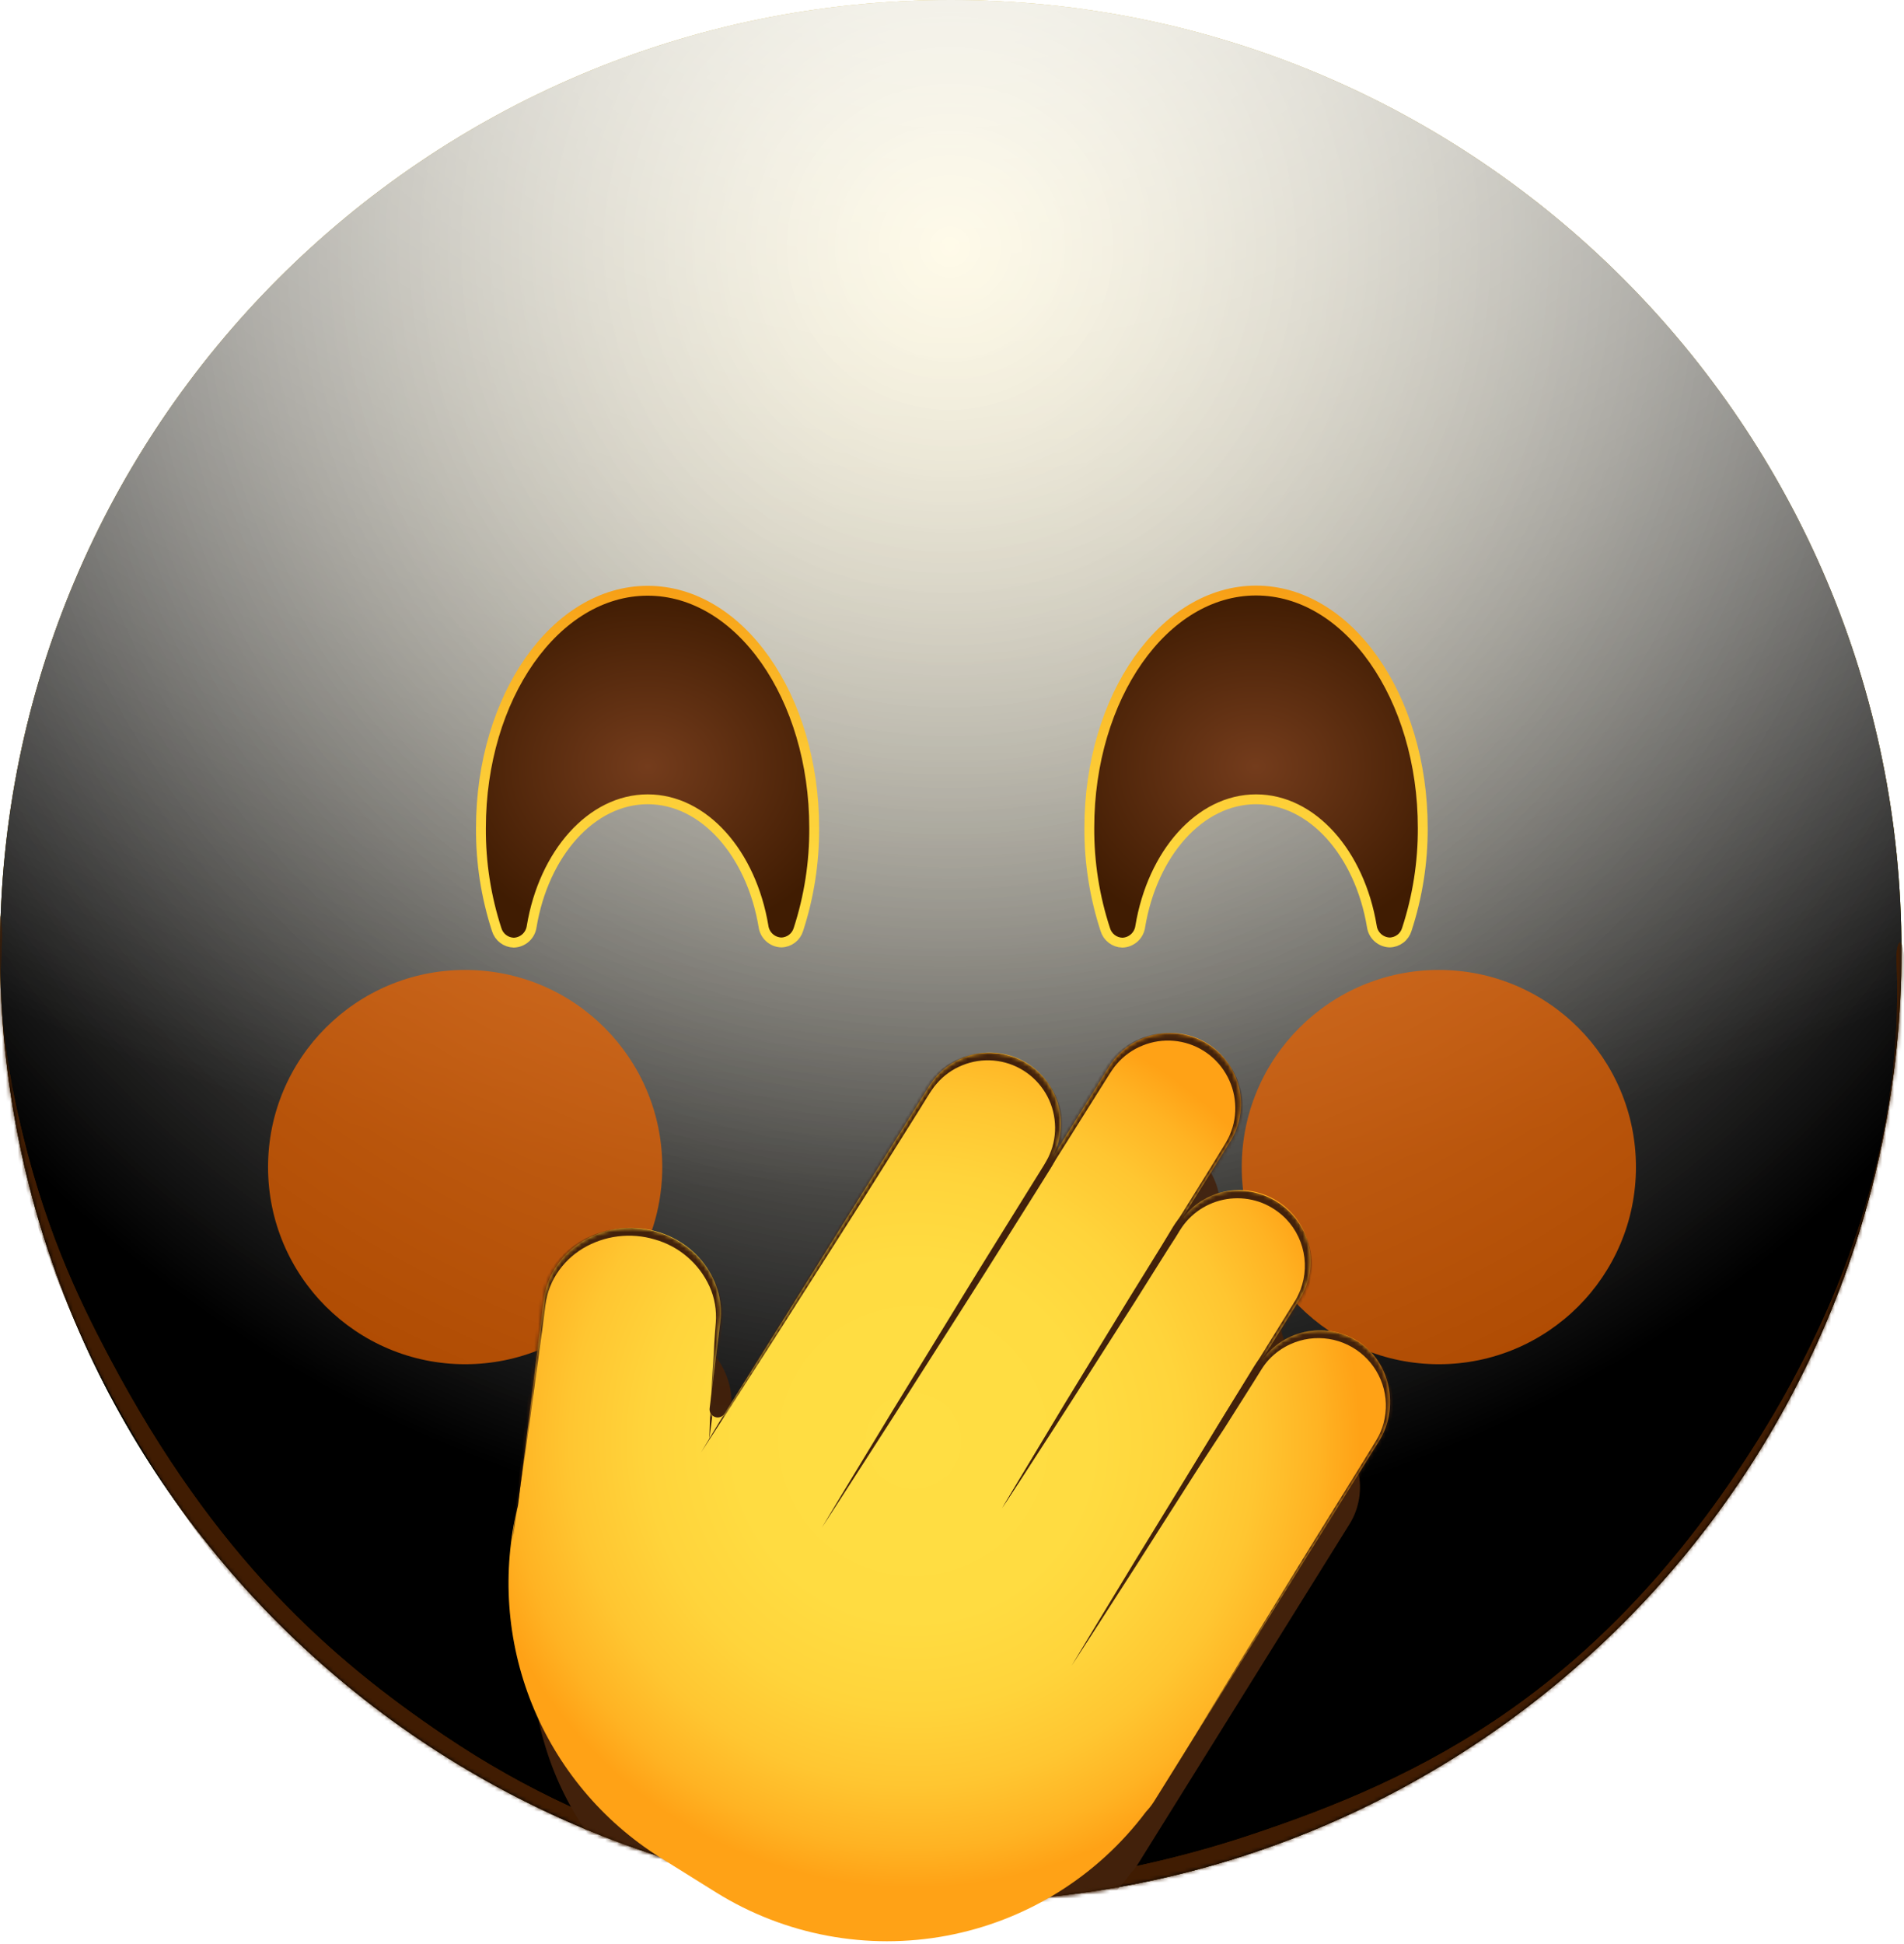 <svg width="483" height="493" viewBox="0 0 483 493" fill="none" xmlns="http://www.w3.org/2000/svg">
<path d="M241.18 482.36C374.38 482.36 482.36 374.38 482.36 241.18C482.36 107.98 374.38 0 241.18 0C107.98 0 0 107.98 0 241.18C0 374.38 107.98 482.36 241.18 482.36Z" fill="url(#paint0_radial_862_12479)"/>
<g style="mix-blend-mode:soft-light">
<path d="M241.18 482.36C374.38 482.36 482.36 374.38 482.36 241.18C482.36 107.98 374.38 0 241.18 0C107.98 0 0 107.98 0 241.18C0 374.38 107.98 482.36 241.18 482.36Z" fill="url(#paint1_radial_862_12479)"/>
</g>
<g style="mix-blend-mode:soft-light">
<path d="M241.18 482.36C374.38 482.36 482.36 374.38 482.36 241.18C482.36 107.98 374.38 0 241.18 0C107.98 0 0 107.98 0 241.18C0 374.38 107.98 482.36 241.18 482.36Z" fill="url(#paint2_radial_862_12479)"/>
</g>
<g style="mix-blend-mode:overlay">
<path d="M241.18 482.36C374.38 482.36 482.36 374.38 482.36 241.18C482.36 107.98 374.38 0 241.18 0C107.98 0 0 107.98 0 241.18C0 374.38 107.98 482.36 241.18 482.36Z" fill="url(#paint3_radial_862_12479)" fill-opacity="0.7"/>
</g>
<mask id="mask0_862_12479" style="mask-type:alpha" maskUnits="userSpaceOnUse" x="0" y="0" width="483" height="483">
<path d="M241.18 482.36C374.38 482.36 482.36 374.38 482.36 241.18C482.36 107.98 374.38 0 241.18 0C107.98 0 0 107.98 0 241.18C0 374.38 107.98 482.36 241.18 482.36Z" fill="white"/>
</mask>
<g mask="url(#mask0_862_12479)">
<g filter="url(#filter0_f_862_12479)">
<path d="M-1.375 234.299C-1.114 230.872 0.014 230.529 0.343 234.008C0.709 237.874 -0.002 245.646 0.169 250.335C0.622 262.748 2.525 273.541 4.487 282.32C10.808 310.612 19.562 328.843 27.727 344.288C54.567 395.06 83.967 420.77 112.648 440.147C154.69 468.549 197.073 477.584 239.491 479.5C240.561 479.548 240.739 486.518 239.686 487.425C237.788 489.061 235.437 487.437 233.495 487.369C227.915 487.174 222.336 486.791 216.756 486.211C200.213 484.492 183.671 480.991 167.162 475.358C122.275 460.044 73.877 433.821 31.61 359.962C28.951 355.316 26.313 350.424 23.712 345.167C21.633 340.963 19.573 336.556 17.55 331.843C10.895 316.342 -4.613 276.658 -1.375 234.299ZM239.52 487.5C238.5 487.531 238.241 481.034 239.214 479.685C240.685 477.647 242.889 479.326 244.439 479.229C250.878 478.826 257.315 478.229 263.75 477.421C281.396 475.205 299.028 471.422 316.621 465.596C360.257 451.145 407.17 429.115 448.305 361.431C450.923 357.123 453.519 352.553 456.079 347.641C463.86 332.712 483.362 293.084 481.107 243.821C480.917 239.668 482.182 237.181 482.748 240.743C483.468 245.279 483.176 254.736 482.977 259.768C482.342 275.883 479.867 289.512 477.257 300.518C468.987 335.399 457.377 355.623 446.744 372.51C412.184 427.397 374.649 449.524 338.156 465.424C305.425 479.686 272.445 486.484 239.52 487.5Z" fill="#401C02"/>
</g>
<g filter="url(#filter1_f_862_12479)">
<path d="M-1.375 234.299C-1.114 230.872 0.014 230.529 0.343 234.008C0.709 237.874 -0.002 245.646 0.169 250.335C0.622 262.748 2.525 273.541 4.487 282.32C10.808 310.612 19.562 328.843 27.727 344.288C54.567 395.06 83.967 420.77 112.648 440.147C154.69 468.549 197.073 477.584 239.491 479.5C240.561 479.548 240.739 486.518 239.686 487.425C237.788 489.061 235.437 487.437 233.495 487.369C227.915 487.174 222.336 486.791 216.756 486.211C200.213 484.492 183.671 480.991 167.162 475.358C122.275 460.044 73.877 433.821 31.61 359.962C28.951 355.316 26.313 350.424 23.712 345.167C21.633 340.963 19.573 336.556 17.55 331.843C10.895 316.342 -4.613 276.658 -1.375 234.299ZM239.52 487.5C238.5 487.531 238.241 481.034 239.214 479.685C240.685 477.647 242.889 479.326 244.439 479.229C250.878 478.826 257.315 478.229 263.75 477.421C281.396 475.205 299.028 471.422 316.621 465.596C360.257 451.145 407.17 429.115 448.305 361.431C450.923 357.123 453.519 352.553 456.079 347.641C463.86 332.712 483.362 293.084 481.107 243.821C480.917 239.668 482.182 237.181 482.748 240.743C483.468 245.279 483.176 254.736 482.977 259.768C482.342 275.883 479.867 289.512 477.257 300.518C468.987 335.399 457.377 355.623 446.744 372.51C412.184 427.397 374.649 449.524 338.156 465.424C305.425 479.686 272.445 486.484 239.52 487.5Z" fill="#401C02"/>
</g>
</g>
<g filter="url(#filter2_f_862_12479)">
<circle cx="118" cy="296" r="50" fill="#E66200" fill-opacity="0.75"/>
</g>
<g filter="url(#filter3_f_862_12479)">
<circle cx="365" cy="296" r="50" fill="#E66200" fill-opacity="0.75"/>
</g>
<path d="M206.541 209.99C206.593 218.729 205.243 227.419 202.541 235.73C202.259 236.666 201.689 237.489 200.911 238.082C200.134 238.674 199.189 239.006 198.211 239.03C197.094 238.995 196.026 238.565 195.196 237.816C194.367 237.067 193.83 236.048 193.681 234.94C190.601 216.48 178.621 202.72 164.311 202.72C150.001 202.72 137.941 216.52 134.871 234.99C134.721 236.097 134.183 237.115 133.354 237.863C132.525 238.612 131.458 239.043 130.341 239.08C129.363 239.057 128.416 238.725 127.637 238.133C126.858 237.54 126.285 236.717 126.001 235.78C123.3 227.469 121.949 218.779 122.001 210.04C122.001 176.79 140.931 149.83 164.301 149.83C187.671 149.83 206.541 176.78 206.541 209.99Z" fill="url(#paint4_radial_862_12479)"/>
<path d="M206.541 209.99C206.593 218.729 205.243 227.419 202.541 235.73C202.259 236.666 201.689 237.489 200.911 238.082C200.134 238.674 199.189 239.006 198.211 239.03V239.03C197.094 238.995 196.026 238.565 195.196 237.816C194.367 237.067 193.83 236.048 193.681 234.94C190.601 216.48 178.621 202.72 164.311 202.72C150.001 202.72 137.941 216.52 134.871 234.99C134.721 236.097 134.183 237.115 133.354 237.863C132.525 238.612 131.458 239.043 130.341 239.08V239.08C129.363 239.057 128.416 238.725 127.637 238.133C126.858 237.54 126.285 236.717 126.001 235.78C123.3 227.469 121.949 218.779 122.001 210.04C122.001 176.79 140.931 149.83 164.301 149.83C187.671 149.83 206.541 176.78 206.541 209.99Z" stroke="url(#paint5_linear_862_12479)" stroke-width="2.5" stroke-miterlimit="10"/>
<path d="M360.922 209.99C360.958 218.732 359.59 227.422 356.872 235.73C356.589 236.668 356.017 237.492 355.238 238.085C354.458 238.678 353.511 239.009 352.532 239.03C351.415 238.995 350.346 238.565 349.517 237.816C348.687 237.067 348.15 236.048 348.002 234.94C344.922 216.48 332.942 202.72 318.632 202.72C304.322 202.72 292.322 216.52 289.252 234.99C289.103 236.098 288.566 237.117 287.737 237.866C286.907 238.615 285.839 239.045 284.722 239.08C283.744 239.057 282.8 238.725 282.022 238.132C281.244 237.539 280.674 236.716 280.392 235.78C277.665 227.457 276.294 218.749 276.332 209.99C276.332 176.74 295.262 149.78 318.632 149.78C342.002 149.78 360.922 176.78 360.922 209.99Z" fill="url(#paint6_radial_862_12479)"/>
<path d="M360.922 209.99C360.958 218.732 359.59 227.422 356.872 235.73C356.589 236.668 356.017 237.492 355.238 238.085C354.458 238.678 353.511 239.009 352.532 239.03C351.415 238.995 350.346 238.565 349.517 237.816C348.687 237.067 348.15 236.048 348.002 234.94C344.922 216.48 332.942 202.72 318.632 202.72C304.322 202.72 292.322 216.52 289.252 234.99C289.103 236.098 288.566 237.117 287.737 237.866C286.907 238.615 285.839 239.045 284.722 239.08C283.744 239.057 282.8 238.725 282.022 238.132C281.244 237.539 280.674 236.716 280.392 235.78C277.665 227.457 276.294 218.749 276.332 209.99C276.332 176.74 295.262 149.78 318.632 149.78C342.002 149.78 360.922 176.78 360.922 209.99Z" fill="url(#paint7_radial_862_12479)"/>
<path d="M360.922 209.99C360.958 218.732 359.59 227.422 356.872 235.73C356.589 236.668 356.017 237.492 355.238 238.085C354.458 238.678 353.511 239.009 352.532 239.03C351.415 238.995 350.346 238.565 349.517 237.816C348.687 237.067 348.15 236.048 348.002 234.94C344.922 216.48 332.942 202.72 318.632 202.72C304.322 202.72 292.322 216.52 289.252 234.99C289.103 236.098 288.566 237.117 287.737 237.866C286.907 238.615 285.839 239.045 284.722 239.08V239.08C283.744 239.057 282.8 238.725 282.022 238.132C281.244 237.539 280.674 236.716 280.392 235.78C277.665 227.457 276.294 218.749 276.332 209.99C276.332 176.74 295.262 149.78 318.632 149.78C342.002 149.78 360.922 176.78 360.922 209.99Z" stroke="url(#paint8_linear_862_12479)" stroke-width="2.5" stroke-miterlimit="10"/>
<mask id="mask1_862_12479" style="mask-type:alpha" maskUnits="userSpaceOnUse" x="0" y="0" width="483" height="483">
<g style="mix-blend-mode:soft-light">
<path d="M241.18 482.36C374.38 482.36 482.36 374.38 482.36 241.18C482.36 107.98 374.38 0 241.18 0C107.98 0 0 107.98 0 241.18C0 374.38 107.98 482.36 241.18 482.36Z" fill="url(#paint9_radial_862_12479)"/>
</g>
</mask>
<g mask="url(#mask1_862_12479)">
<g filter="url(#filter4_f_862_12479)">
<path d="M293.923 289.042C293.114 288.986 292.301 288.986 291.491 289.042C287.455 289.282 283.635 290.951 280.711 293.753C279.706 294.709 278.826 295.788 278.091 296.965L264.005 319.65C265.991 316.442 266.856 312.662 266.464 308.906C266.072 305.15 264.445 301.632 261.839 298.907C259.233 296.182 255.797 294.404 252.073 293.855C248.349 293.305 244.548 294.015 241.27 295.872C238.796 297.26 236.713 299.253 235.213 301.666L186.485 379.941C186.251 380.317 185.895 380.602 185.478 380.749C185.06 380.895 184.605 380.894 184.188 380.746C183.771 380.597 183.416 380.311 183.184 379.933C182.951 379.556 182.853 379.11 182.908 378.669L185.443 358.048C186.795 347.233 178.438 337.181 166.878 335.73C155.318 334.28 144.744 341.939 143.401 352.753L137.26 401.834C133.361 417.642 134.529 434.28 140.598 449.383C146.667 464.486 157.329 477.285 171.066 485.959L184.504 494.372C200.885 504.568 220.478 508.241 239.423 504.667C258.369 501.092 275.293 490.53 286.862 475.06C287.563 474.318 288.192 473.51 288.74 472.648L342.351 386.535C347.29 378.603 345.168 367.572 337.271 362.598C333.463 360.239 328.885 359.476 324.522 360.471C320.159 361.467 316.36 364.142 313.944 367.92L323.466 352.631C325.864 348.804 326.647 344.179 325.645 339.773C324.643 335.367 321.937 331.541 318.123 329.136C314.309 326.731 309.699 325.945 305.306 326.95C300.914 327.956 297.1 330.67 294.703 334.496L306.911 314.968C309.282 311.137 310.046 306.52 309.034 302.126C308.022 297.732 305.317 293.919 301.511 291.52C299.218 290.093 296.615 289.243 293.923 289.042Z" fill="#42210B"/>
</g>
</g>
<path d="M298.236 262.045C297.374 261.985 296.509 261.985 295.646 262.045C291.348 262.3 287.28 264.071 284.166 267.045C283.097 268.06 282.159 269.205 281.376 270.455L266.376 294.535C268.492 291.13 269.413 287.117 268.995 283.131C268.578 279.144 266.845 275.409 264.07 272.516C261.295 269.624 257.636 267.737 253.67 267.153C249.704 266.57 245.657 267.324 242.166 269.295C239.532 270.768 237.313 272.883 235.716 275.445L183.826 358.535C183.577 358.935 183.198 359.237 182.753 359.392C182.308 359.548 181.824 359.547 181.38 359.389C180.935 359.232 180.558 358.928 180.31 358.527C180.062 358.126 179.959 357.653 180.016 357.185L182.716 335.295C184.156 323.815 175.256 313.145 162.946 311.605C150.636 310.065 139.376 318.195 137.946 329.675L131.406 381.775C127.254 398.555 128.498 416.216 134.961 432.248C141.424 448.28 152.778 461.867 167.406 471.075L181.716 480.005C199.16 490.829 220.025 494.727 240.199 490.933C260.374 487.139 278.397 475.926 290.716 459.505C291.463 458.717 292.133 457.86 292.716 456.945L349.806 365.535C355.066 357.115 352.806 345.405 344.396 340.125C340.342 337.622 335.467 336.811 330.821 337.868C326.174 338.925 322.129 341.764 319.556 345.775L329.696 329.545C332.249 325.483 333.084 320.574 332.017 315.897C330.95 311.219 328.068 307.158 324.006 304.605C319.945 302.052 315.035 301.218 310.358 302.285C305.681 303.352 301.619 306.233 299.066 310.295L312.066 289.565C314.592 285.499 315.405 280.598 314.328 275.933C313.25 271.269 310.37 267.221 306.316 264.675C303.874 263.161 301.102 262.258 298.236 262.045Z" fill="url(#paint10_radial_862_12479)"/>
<g style="mix-blend-mode:color-burn">
<mask id="mask2_862_12479" style="mask-type:alpha" maskUnits="userSpaceOnUse" x="129" y="262" width="224" height="231">
<path d="M298.236 262.045C297.374 261.985 296.509 261.985 295.646 262.045C291.348 262.3 287.28 264.071 284.166 267.045C283.097 268.06 282.159 269.205 281.376 270.455L266.376 294.535C268.492 291.13 269.413 287.117 268.995 283.131C268.578 279.144 266.845 275.409 264.07 272.516C261.295 269.624 257.636 267.737 253.67 267.153C249.704 266.57 245.657 267.324 242.166 269.295C239.532 270.768 237.313 272.883 235.716 275.445L183.826 358.535C183.577 358.935 183.198 359.237 182.753 359.392C182.308 359.548 181.824 359.547 181.38 359.389C180.935 359.232 180.558 358.928 180.31 358.527C180.062 358.126 179.959 357.653 180.016 357.185L182.716 335.295C184.156 323.815 175.256 313.145 162.946 311.605C150.636 310.065 139.376 318.195 137.946 329.675L131.406 381.775C127.254 398.555 128.498 416.216 134.961 432.248C141.424 448.28 152.778 461.867 167.406 471.075L181.716 480.005C199.16 490.829 220.025 494.727 240.199 490.933C260.374 487.139 278.397 475.926 290.716 459.505C291.463 458.717 292.133 457.86 292.716 456.945L349.806 365.535C355.066 357.115 352.806 345.405 344.396 340.125C340.342 337.622 335.467 336.811 330.821 337.868C326.174 338.925 322.129 341.764 319.556 345.775L329.696 329.545C332.249 325.483 333.084 320.574 332.017 315.897C330.95 311.219 328.068 307.158 324.006 304.605C319.945 302.052 315.035 301.218 310.358 302.285C305.681 303.352 301.619 306.233 299.066 310.295L312.066 289.565C314.592 285.499 315.405 280.598 314.328 275.933C313.25 271.269 310.37 267.221 306.316 264.675C303.874 263.161 301.102 262.258 298.236 262.045Z" fill="url(#paint11_radial_862_12479)"/>
</mask>
<g mask="url(#mask2_862_12479)">
<g style="mix-blend-mode:color-burn" filter="url(#filter5_f_862_12479)">
<path d="M130 390.761C131.333 377.668 132.75 364.585 134.25 351.511C135 344.981 135.7 338.431 136.52 331.901C136.61 331.091 136.71 330.271 136.86 329.411C137.012 328.566 137.219 327.73 137.48 326.911C137.995 325.268 138.714 323.696 139.62 322.231C141.445 319.307 143.923 316.846 146.86 315.041C149.79 313.243 153.066 312.084 156.475 311.64C159.883 311.195 163.347 311.475 166.64 312.461C169.942 313.423 172.995 315.094 175.585 317.356C178.176 319.619 180.242 322.419 181.64 325.561C183.011 328.731 183.568 332.192 183.26 335.631C182.96 338.951 182.62 342.191 182.26 345.461C181.58 352.001 180.82 358.541 179.92 365.071C180.12 358.481 180.46 351.901 180.92 345.331C181.12 342.051 181.29 338.731 181.58 335.491C181.832 332.341 181.289 329.177 180 326.291C178.69 323.407 176.765 320.844 174.361 318.782C171.956 316.719 169.13 315.207 166.08 314.351C163.047 313.448 159.859 313.185 156.719 313.579C153.579 313.974 150.556 315.016 147.84 316.641C145.133 318.274 142.843 320.513 141.15 323.181C140.307 324.512 139.635 325.943 139.15 327.441C138.909 328.189 138.712 328.951 138.56 329.721C138.43 330.481 138.32 331.291 138.22 332.121C137.4 338.651 136.45 345.121 135.58 351.681C133.813 364.721 131.953 377.748 130 390.761Z" fill="#42210B"/>
<path d="M177.87 368.331C183.71 358.551 189.67 348.831 195.56 339.081L213.43 309.981C219.37 300.251 225.43 290.601 231.43 280.911L233.68 277.281C234.07 276.671 234.4 276.081 234.85 275.461C235.257 274.831 235.712 274.233 236.21 273.671C238.151 271.368 240.626 269.576 243.42 268.451C246.202 267.298 249.219 266.825 252.22 267.071C255.233 267.291 258.148 268.242 260.711 269.841C263.274 271.441 265.409 273.641 266.93 276.251C268.47 278.843 269.372 281.763 269.56 284.771C269.752 287.765 269.217 290.76 268 293.501C267.717 294.192 267.383 294.86 267 295.501C266.64 296.181 266.24 296.731 265.87 297.351L263.61 300.981C257.53 310.621 251.52 320.301 245.38 329.901L227 358.741C220.82 368.311 214.7 377.931 208.47 387.471C214.32 377.691 220.27 367.971 226.16 358.221L244.03 329.071C249.97 319.351 256.03 309.701 262.03 300.011L264.29 296.381C264.65 295.771 265.07 295.161 265.37 294.571C265.717 293.991 266.021 293.386 266.28 292.761C267.356 290.274 267.813 287.564 267.61 284.861C267.428 282.157 266.605 279.535 265.21 277.211C263.824 274.897 261.908 272.944 259.62 271.513C257.333 270.082 254.738 269.215 252.05 268.981C249.352 268.745 246.637 269.156 244.13 270.181C241.609 271.185 239.371 272.788 237.61 274.851C237.158 275.351 236.747 275.886 236.38 276.451C235.98 276.981 235.62 277.631 235.23 278.221L233 281.831C226.93 291.471 220.91 301.151 214.77 310.751L196.39 339.601C190.21 349.171 184.1 358.791 177.87 368.331Z" fill="#42210B"/>
<path d="M254.21 382.501C256.877 378.035 259.543 373.581 262.21 369.141C264.89 364.701 267.53 360.241 270.21 355.821L286.43 329.271L294.62 316.041L296.62 312.741L297.62 311.081C297.97 310.521 298.36 309.951 298.77 309.411C300.433 307.232 302.552 305.444 304.98 304.171C307.406 302.893 310.079 302.151 312.817 301.996C315.555 301.841 318.295 302.276 320.85 303.271C323.406 304.271 325.711 305.821 327.6 307.811C330.436 310.814 332.223 314.654 332.694 318.757C333.164 322.86 332.293 327.005 330.21 330.571L322 343.781L313.76 356.981L305.41 370.111L288.7 396.331C283.08 405.041 277.51 413.791 271.84 422.481C277.16 413.571 282.57 404.721 287.94 395.851L304.19 369.321L312.33 356.051L320.53 342.841L328.71 329.641C330.57 326.426 331.338 322.694 330.898 319.005C330.458 315.316 328.834 311.869 326.27 309.181C324.561 307.415 322.5 306.028 320.22 305.111C317.929 304.207 315.47 303.805 313.01 303.933C310.549 304.06 308.145 304.715 305.96 305.851C303.772 306.989 301.858 308.59 300.35 310.541C299.97 311.031 299.63 311.541 299.29 312.061L298.29 313.711L296.18 316.981L287.9 330.171L271.15 356.391C268.38 360.771 265.52 365.101 262.71 369.461C259.9 373.821 257.07 378.171 254.21 382.501Z" fill="#42210B"/>
<path d="M287.43 397.521C292.136 389.421 296.92 381.365 301.78 373.351L309.05 361.351L316.43 349.351L318.27 346.351C318.925 345.308 319.678 344.33 320.52 343.431C322.216 341.618 324.255 340.16 326.52 339.141C331.065 337.062 336.243 336.84 340.95 338.521C343.279 339.368 345.419 340.666 347.247 342.341C349.074 344.015 350.553 346.034 351.6 348.281C353.715 352.8 353.984 357.967 352.35 362.681C351.94 363.843 351.418 364.962 350.79 366.021C350.16 367.071 349.54 368.021 348.92 369.021L345.18 375.021L337.71 386.921C332.71 394.861 327.71 402.741 322.71 410.651C312.71 426.478 302.596 442.251 292.37 457.971C302.016 441.911 311.75 425.911 321.57 409.971C326.49 401.971 331.34 393.971 336.3 386.041L343.71 374.101L347.41 368.101C348.02 367.101 348.67 366.101 349.24 365.101C349.8 364.149 350.266 363.144 350.63 362.101C351.723 358.936 351.864 355.52 351.036 352.275C350.208 349.03 348.447 346.1 345.971 343.845C343.495 341.59 340.413 340.111 337.105 339.589C333.797 339.068 330.409 339.528 327.36 340.911C325.331 341.825 323.5 343.126 321.97 344.741C321.221 345.552 320.551 346.433 319.97 347.371L318.1 350.371L310.59 362.251L302.84 373.981C297.79 381.901 292.63 389.731 287.43 397.521Z" fill="#42210B"/>
<path d="M223.57 363.361C229.41 353.581 235.37 343.861 241.26 334.111L259.14 304.981C265.07 295.251 271.14 285.591 277.14 275.911L279.4 272.281C279.78 271.671 280.11 271.071 280.56 270.451C280.968 269.821 281.422 269.223 281.92 268.661C283.864 266.361 286.339 264.57 289.13 263.441C291.913 262.293 294.929 261.82 297.93 262.061C300.939 262.311 303.847 263.263 306.42 264.841C308.968 266.461 311.098 268.657 312.64 271.251C314.179 273.84 315.08 276.756 315.27 279.761C315.478 282.769 314.953 285.782 313.74 288.541C313.457 289.232 313.123 289.901 312.74 290.541C312.38 291.221 311.99 291.771 311.61 292.391L309.31 295.981C303.23 305.621 297.22 315.301 291.08 324.901L272.74 353.761C266.56 363.341 260.44 372.951 254.21 382.501C260.06 372.711 266.01 363.001 271.91 353.241L289.78 324.101C295.71 314.371 301.78 304.721 307.78 295.031L310 291.401C310.36 290.801 310.78 290.181 311.08 289.601C311.431 289.023 311.735 288.418 311.99 287.791C313.067 285.301 313.524 282.587 313.32 279.881C313.138 277.18 312.316 274.561 310.92 272.241C309.54 269.917 307.625 267.954 305.335 266.518C303.044 265.081 300.444 264.212 297.75 263.981C295.052 263.745 292.337 264.156 289.83 265.181C287.31 266.181 285.072 267.781 283.31 269.841C282.863 270.349 282.453 270.887 282.08 271.451C281.69 271.981 281.32 272.631 280.94 273.221L278.66 276.841C272.59 286.481 266.57 296.161 260.43 305.761L242.09 334.621C235.92 344.201 229.8 353.811 223.57 363.361Z" fill="#42210B"/>
</g>
</g>
</g>
<defs>
<filter id="filter0_f_862_12479" x="-26.814" y="206.558" width="535.021" height="306.595" filterUnits="userSpaceOnUse" color-interpolation-filters="sRGB">
<feFlood flood-opacity="0" result="BackgroundImageFix"/>
<feBlend mode="normal" in="SourceGraphic" in2="BackgroundImageFix" result="shape"/>
<feGaussianBlur stdDeviation="12.5" result="effect1_foregroundBlur_862_12479"/>
</filter>
<filter id="filter1_f_862_12479" x="-41.815" y="191.558" width="565.021" height="336.595" filterUnits="userSpaceOnUse" color-interpolation-filters="sRGB">
<feFlood flood-opacity="0" result="BackgroundImageFix"/>
<feBlend mode="normal" in="SourceGraphic" in2="BackgroundImageFix" result="shape"/>
<feGaussianBlur stdDeviation="20" result="effect1_foregroundBlur_862_12479"/>
</filter>
<filter id="filter2_f_862_12479" x="8" y="186" width="220" height="220" filterUnits="userSpaceOnUse" color-interpolation-filters="sRGB">
<feFlood flood-opacity="0" result="BackgroundImageFix"/>
<feBlend mode="normal" in="SourceGraphic" in2="BackgroundImageFix" result="shape"/>
<feGaussianBlur stdDeviation="30" result="effect1_foregroundBlur_862_12479"/>
</filter>
<filter id="filter3_f_862_12479" x="255" y="186" width="220" height="220" filterUnits="userSpaceOnUse" color-interpolation-filters="sRGB">
<feFlood flood-opacity="0" result="BackgroundImageFix"/>
<feBlend mode="normal" in="SourceGraphic" in2="BackgroundImageFix" result="shape"/>
<feGaussianBlur stdDeviation="30" result="effect1_foregroundBlur_862_12479"/>
</filter>
<filter id="filter4_f_862_12479" x="105" y="259" width="270" height="277" filterUnits="userSpaceOnUse" color-interpolation-filters="sRGB">
<feFlood flood-opacity="0" result="BackgroundImageFix"/>
<feBlend mode="normal" in="SourceGraphic" in2="BackgroundImageFix" result="shape"/>
<feGaussianBlur stdDeviation="15" result="effect1_foregroundBlur_862_12479"/>
</filter>
<filter id="filter5_f_862_12479" x="124" y="256" width="235.407" height="207.971" filterUnits="userSpaceOnUse" color-interpolation-filters="sRGB">
<feFlood flood-opacity="0" result="BackgroundImageFix"/>
<feBlend mode="normal" in="SourceGraphic" in2="BackgroundImageFix" result="shape"/>
<feGaussianBlur stdDeviation="3" result="effect1_foregroundBlur_862_12479"/>
</filter>
<radialGradient id="paint0_radial_862_12479" cx="0" cy="0" r="1" gradientUnits="userSpaceOnUse" gradientTransform="translate(241 -4.53898e-06) rotate(90) scale(482)">
<stop stop-color="#FFDE43"/>
<stop offset="1" stop-color="#FFBC00"/>
</radialGradient>
<radialGradient id="paint1_radial_862_12479" cx="0" cy="0" r="1" gradientUnits="userSpaceOnUse" gradientTransform="translate(241 64.5) rotate(90) scale(417.5)">
<stop stop-color="white" stop-opacity="0.5"/>
<stop offset="0.782"/>
</radialGradient>
<radialGradient id="paint2_radial_862_12479" cx="0" cy="0" r="1" gradientUnits="userSpaceOnUse" gradientTransform="translate(241 64.5) rotate(90) scale(417.5)">
<stop stop-color="white" stop-opacity="0.5"/>
<stop offset="0.782"/>
</radialGradient>
<radialGradient id="paint3_radial_862_12479" cx="0" cy="0" r="1" gradientUnits="userSpaceOnUse" gradientTransform="translate(241 -52.5) rotate(90) scale(534.5 722.835)">
<stop offset="0.092" stop-color="white"/>
<stop offset="0.67" stop-color="white" stop-opacity="0"/>
</radialGradient>
<radialGradient id="paint4_radial_862_12479" cx="0" cy="0" r="1" gradientUnits="userSpaceOnUse" gradientTransform="translate(164.213 194.425) scale(53.886 44.702)">
<stop stop-color="#743C1C"/>
<stop offset="1" stop-color="#401C02"/>
</radialGradient>
<linearGradient id="paint5_linear_862_12479" x1="164.271" y1="241.591" x2="164.271" y2="146.958" gradientUnits="userSpaceOnUse">
<stop stop-color="#FFDE43"/>
<stop offset="0.22" stop-color="#FED93F"/>
<stop offset="0.51" stop-color="#FCC934"/>
<stop offset="0.82" stop-color="#F9AF21"/>
<stop offset="1" stop-color="#F79D14"/>
</linearGradient>
<radialGradient id="paint6_radial_862_12479" cx="0" cy="0" r="1" gradientUnits="userSpaceOnUse" gradientTransform="translate(318.622 194.563) scale(41.65 45.398)">
<stop stop-color="#743C1C"/>
<stop offset="1" stop-color="#401C02"/>
</radialGradient>
<radialGradient id="paint7_radial_862_12479" cx="0" cy="0" r="1" gradientUnits="userSpaceOnUse" gradientTransform="translate(318.568 194.401) scale(53.917 44.727)">
<stop stop-color="#743C1C"/>
<stop offset="1" stop-color="#401C02"/>
</radialGradient>
<linearGradient id="paint8_linear_862_12479" x1="318.627" y1="241.593" x2="318.627" y2="146.907" gradientUnits="userSpaceOnUse">
<stop stop-color="#FFDE43"/>
<stop offset="0.22" stop-color="#FED93F"/>
<stop offset="0.51" stop-color="#FCC934"/>
<stop offset="0.82" stop-color="#F9AF21"/>
<stop offset="1" stop-color="#F79D14"/>
</linearGradient>
<radialGradient id="paint9_radial_862_12479" cx="0" cy="0" r="1" gradientUnits="userSpaceOnUse" gradientTransform="translate(241 64.5) rotate(90) scale(417.5)">
<stop stop-color="white" stop-opacity="0.5"/>
<stop offset="0.782"/>
</radialGradient>
<radialGradient id="paint10_radial_862_12479" cx="0" cy="0" r="1" gradientUnits="userSpaceOnUse" gradientTransform="translate(231.778 365.502) rotate(-58.01) scale(112.92 112.92)">
<stop offset="0.01" stop-color="#FFDE43"/>
<stop offset="0.4" stop-color="#FFDC41"/>
<stop offset="0.6" stop-color="#FFD43B"/>
<stop offset="0.77" stop-color="#FFC631"/>
<stop offset="0.91" stop-color="#FFB323"/>
<stop offset="1" stop-color="#FFA216"/>
</radialGradient>
<radialGradient id="paint11_radial_862_12479" cx="0" cy="0" r="1" gradientUnits="userSpaceOnUse" gradientTransform="translate(231.778 365.502) rotate(-58.01) scale(112.92 112.92)">
<stop offset="0.01" stop-color="#FFDE43"/>
<stop offset="0.4" stop-color="#FFDC41"/>
<stop offset="0.6" stop-color="#FFD43B"/>
<stop offset="0.77" stop-color="#FFC631"/>
<stop offset="0.91" stop-color="#FFB323"/>
<stop offset="1" stop-color="#FFA216"/>
</radialGradient>
</defs>
</svg>
